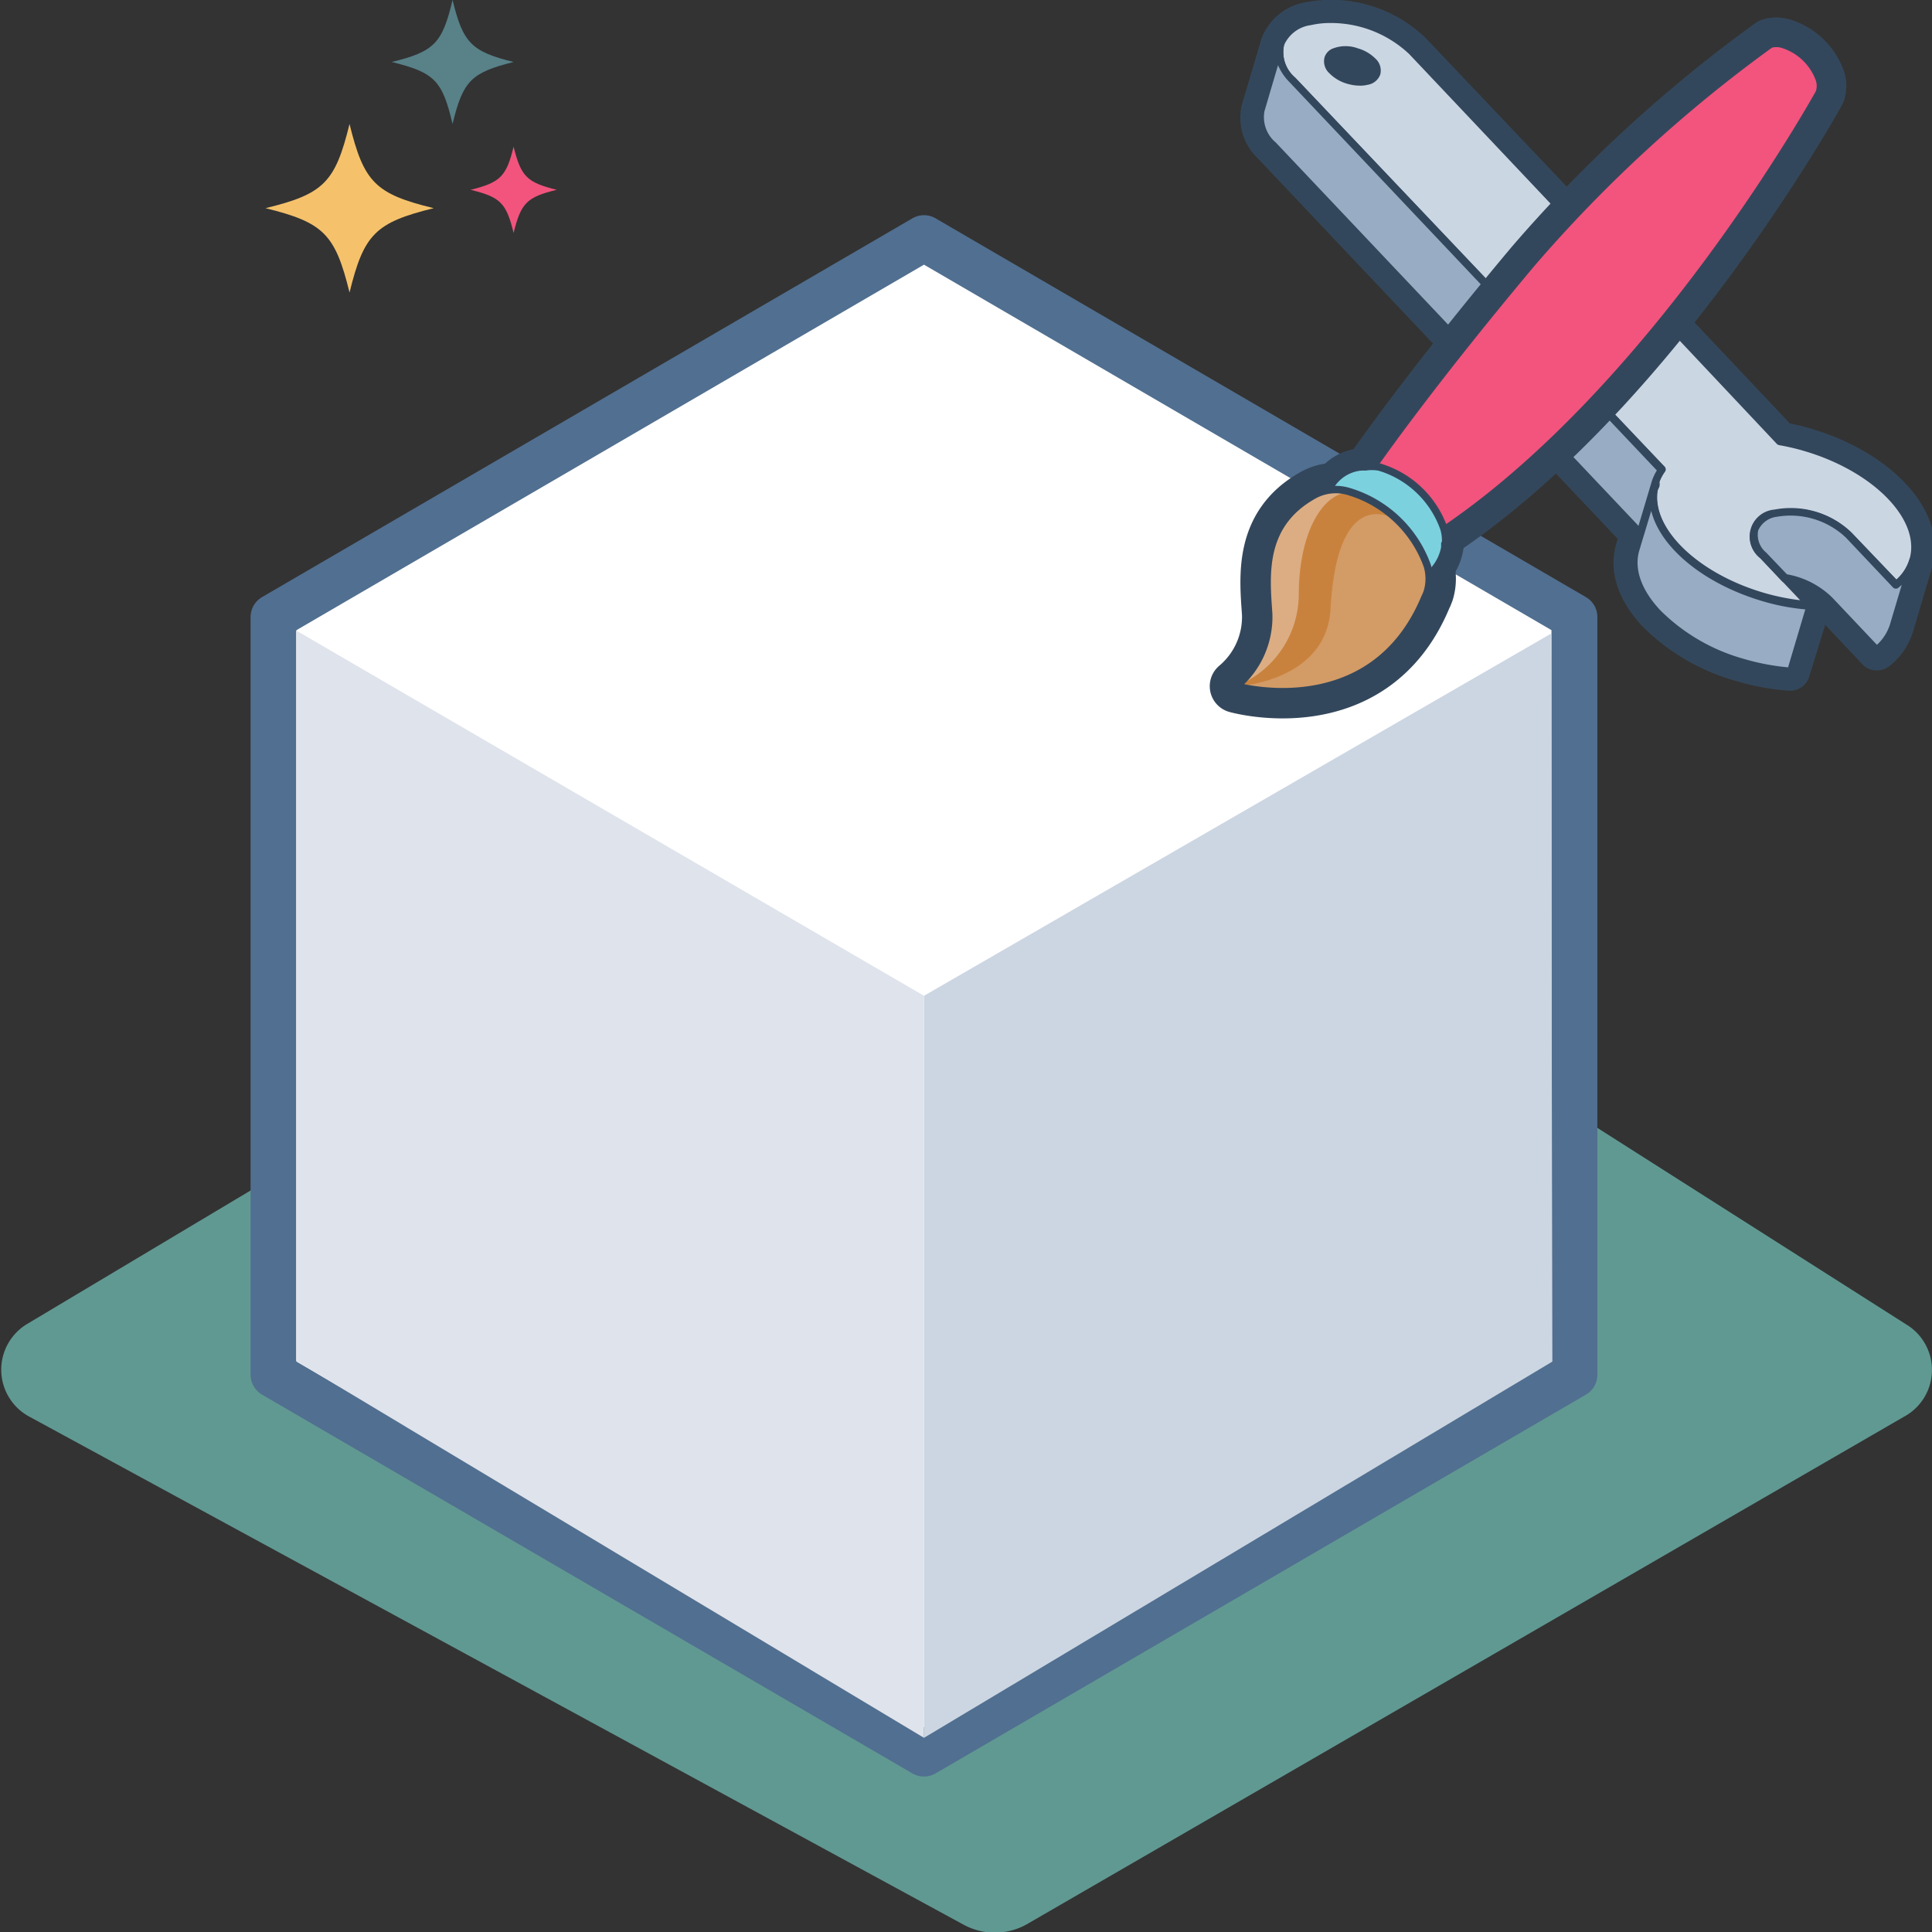 <svg xmlns="http://www.w3.org/2000/svg" viewBox="0 0 120 120" width="120" height="120">
    <rect x="0" y="0" width="120" height="120" fill="#333333" stroke="none"/>
    <defs>
        <style>
            .o{stroke-linecap:round;stroke-linejoin:round}.f,.h{fill-rule:evenodd}.f{fill:#f2547d}.h{fill:#98acc3}.i{fill:#33475c}.o{fill:none;stroke:#33475c;stroke-width:.46px}
        </style>
    </defs>
    <path d="M1.84 88l58 31.54a4.06 4.06 0 0 0 3.9 0L118.25 88a3.3 3.3 0 0 0 .13-5.75l-54.5-34.68a4 4 0 0 0-4.17 0l-58 34.65A3.31 3.31 0 0 0 1.84 88z" fill="#7fded2" opacity=".6"/>
    <path stroke-linecap="round" stroke-linejoin="round" stroke="#516f90" stroke-width="2.85" fill="#fff" d="M57.39 14.79l-40.4 23.53v47.07l40.4 23.53 40.4-23.53V38.32l-40.4-23.53z"/>
    <path fill-rule="evenodd" fill="#ccd6e2" d="M96.33 39.36L57.39 61.85v46.09l39.03-23.37-.09-45.21z"/>
    <path fill="#dfe3eb" fill-rule="evenodd" d="M18.39 39.16l39 22.69v46.09l-39-23.41V39.16z"/>
    <path d="M16.49 12.93c3.61.89 4.33 1.61 5.22 5.24.89-3.63 1.61-4.35 5.23-5.24-3.62-.88-4.34-1.6-5.23-5.23-.89 3.63-1.6 4.35-5.22 5.23" fill="#f5c26b" fill-rule="evenodd"/>
    <path class="f" d="M29.23 11.79c1.85.45 2.22.82 2.67 2.68.46-1.86.82-2.23 2.68-2.68-1.86-.46-2.22-.83-2.68-2.68-.45 1.85-.82 2.22-2.67 2.68"/>
    <path d="M24.33 3.85C27 4.51 27.47 5 28.11 7.7c.65-2.7 1.17-3.19 3.79-3.85-2.62-.65-3.14-1.18-3.79-3.85-.64 2.67-1.11 3.2-3.78 3.85" fill="#7fd1de" fill-opacity=".5" fill-rule="evenodd"/>
    <path class="h" d="M83.74 5c-.82-.25-1.38-.84-1.23-1.31s.92-.67 1.75-.42 1.38.83 1.24 1.31-.93.66-1.76.42"/>
    <path class="i" d="M84.46 5.32a2.81 2.81 0 0 1-.79-.12 2.51 2.51 0 0 1-1.09-.64 1 1 0 0 1-.31-1 .88.88 0 0 1 .45-.52A2.19 2.19 0 0 1 84.33 3a2.49 2.49 0 0 1 1.09.63 1 1 0 0 1 .31 1 1 1 0 0 1-.8.64 1.84 1.84 0 0 1-.47.05zm-.92-1.95a1.17 1.17 0 0 0-.54.13.42.42 0 0 0-.21.23.56.56 0 0 0 .2.5 2 2 0 0 0 .87.5 2 2 0 0 0 1 .06c.24-.06.4-.17.44-.31a.55.55 0 0 0-.2-.51 2.1 2.1 0 0 0-.87-.5 2.57 2.57 0 0 0-.69-.1zM104.11 28.36L82.89 5.94l21.21 22.42.15.19a1.33 1.33 0 0 0-.14-.19zM113.27 36.71a.83.83 0 0 1 .13.14l-.06-.07z"/>
    <path class="i" d="M112.54 26.64a13 13 0 0 0-1.37-.34l-11.5-12.19-.07-.11L88.54 2.35A8.45 8.45 0 0 0 81.09.14a3.54 3.54 0 0 0-2.74 2.27l-1.21 4.07a3.47 3.47 0 0 0 1 3.37l22.34 23.62-.09.3c-.5 1.67.09 3.51 1.65 5.16a13.27 13.27 0 0 0 5.8 3.37 15.12 15.12 0 0 0 3.28.6h.08a1.22 1.22 0 0 0 1.17-.87l1.25-4.03v-.13a1.5 1.5 0 0 0 0-.22 1.94 1.94 0 0 0 0-.24c0-.06 0-.11-.05-.16a.36.36 0 0 0 0-.09 1.06 1.06 0 0 0-.11-.21v-.06a.83.83 0 0 0-.13-.14l-2.87-3a1.77 1.77 0 0 1-.28-.4.85.85 0 0 1 .45-.21 4.05 4.05 0 0 1 3.38 1l2.94 3.12a1.21 1.21 0 0 0 1.65.1 4.28 4.28 0 0 0 1.4-2.2 4.17 4.17 0 0 0 .17-1.16c0-2.94-3.09-6-7.63-7.36zM80.68 3.1c.07-.23.45-.47 1-.59a2.27 2.27 0 0 1 .25-.06 1.87 1.87 0 0 0-.56.86 1.81 1.81 0 0 0 0 1l-.17-.18a2.15 2.15 0 0 1-.36-.49.41.41 0 0 1-.06-.11.79.79 0 0 1-.07-.3s-.03-.1-.03-.13zM80 8.18c-.44-.46-.54-.82-.48-1l.3-1 22 23.22c0 .1-.07.2-.1.3l-.32 1.07zm30.41 32.19a12.7 12.7 0 0 1-1.78-.41 10.85 10.85 0 0 1-4.74-2.71 3.1 3.1 0 0 1-1.09-2.78l.06-.18.09.12c.18.21.37.42.58.63s.21.21.32.3a2.74 2.74 0 0 0 .36.32l.31.25a11.25 11.25 0 0 0 .94.67l.84.48c.25.14.52.28.79.4l1.11.45c.31.12.62.22.95.32a15.8 15.8 0 0 0 1.78.41zm7.31-5.9l-2-2.06A6.38 6.38 0 0 0 110 30.7a2.87 2.87 0 0 0-2.21 1.86 2.83 2.83 0 0 0 .84 2.78l.2.23a2.87 2.87 0 0 1-.37-.15c-.2-.08-.39-.16-.57-.25a10.38 10.38 0 0 1-1.55-.91l-.45-.33a4.32 4.32 0 0 1-.39-.34 4 4 0 0 1-.36-.35 3.25 3.25 0 0 1-.31-.35 2.06 2.06 0 0 1-.27-.35 2.84 2.84 0 0 1-.22-.35 1.53 1.53 0 0 1-.16-.31v-.05c0-.05-.08-.22-.11-.32a.59.59 0 0 1-.05-.22.32.32 0 0 1 0-.14 1.33 1.33 0 0 1 0-.28 1.78 1.78 0 0 1 .07-.47 1.71 1.71 0 0 1 .24-.49 1.21 1.21 0 0 0 0-1.35l-.15-.19L82.89 5.94a3.41 3.41 0 0 0 .5.19 3.47 3.47 0 0 0 1.77.08 2 2 0 0 0 1.5-1.31 1.72 1.72 0 0 0 0-1l.11.1 11 11.6.07.08 11.85 12.55a1.15 1.15 0 0 0 .68.37 11.1 11.1 0 0 1 1.49.35c4.02 1.22 6.3 3.89 5.81 5.52z"/>
    <path class="i" d="M116.56 41.64a1.2 1.2 0 0 1-.88-.38l-2.94-3.11a3.92 3.92 0 0 0-2.08-1 1.24 1.24 0 0 1-.67-.37l-1.35-1.42A2.64 2.64 0 0 1 110 30.7a6.39 6.39 0 0 1 5.7 1.71l2 2.06a1.22 1.22 0 1 1 2.33.69l-1.21 4.08a4.39 4.39 0 0 1-1.46 2.13 1.25 1.25 0 0 1-.8.27zm-5.07-6.81a6.11 6.11 0 0 1 3 1.65l2 2.06.42-1.38-2.91-3.08a4 4 0 0 0-3.38-1 .85.85 0 0 0-.45.21 1.63 1.63 0 0 0 .28.39z"/>
    <path class="i" d="M108.48 35.43a2.87 2.87 0 0 0 .37.15zm-.62-.27a12 12 0 0 1-1.55-.91 10.38 10.38 0 0 0 1.55.91z"/>
    <path d="M83.74 5c-.82-.25-1.38-.84-1.23-1.31s.92-.67 1.75-.42 1.38.83 1.24 1.31-.93.66-1.76.42m28.45 22.8a14.68 14.68 0 0 0-1.63-.38L98.71 14.87 96 12l-8.34-8.82a7.26 7.26 0 0 0-6.29-1.86 2.31 2.31 0 0 0-1.85 1.44A2.27 2.27 0 0 0 80.28 5l11 11.68 11.94 12.52a2.93 2.93 0 0 0-.42.85c-.76 2.55 2.21 5.69 6.64 7a13.41 13.41 0 0 0 3 .55l-2.93-3.1c-1-1.1-.7-2.27.77-2.62a5.19 5.19 0 0 1 4.54 1.35l2.94 3.11a3.09 3.09 0 0 0 1.06-1.53c.76-2.56-2.21-5.7-6.64-7" fill="#cbd6e3" fill-rule="evenodd"/>
    <path class="i" d="M112.45 37.86a13.44 13.44 0 0 1-3.07-.56c-4.55-1.35-7.6-4.63-6.8-7.31a3 3 0 0 1 .34-.76L80.1 5.11a2.5 2.5 0 0 1-.82-2.42 2.54 2.54 0 0 1 2-1.6A7.36 7.36 0 0 1 87.83 3l11.06 11.7 11.76 12.45a15.1 15.1 0 0 1 1.58.38c4.55 1.36 7.6 4.64 6.81 7.32a3.42 3.42 0 0 1-1.15 1.65.25.25 0 0 1-.33 0l-2.94-3.11a5 5 0 0 0-4.3-1.29 1.45 1.45 0 0 0-1.15.86 1.41 1.41 0 0 0 .5 1.36l2.93 3.1a.25.25 0 0 1-.18.42zM82.63 1.43a5.19 5.19 0 0 0-1.2.13 2.11 2.11 0 0 0-1.68 1.26 2.07 2.07 0 0 0 .7 2L103.4 29a.24.24 0 0 1 0 .31 2.57 2.57 0 0 0-.38.78c-.73 2.42 2.18 5.43 6.47 6.71a13.87 13.87 0 0 0 2.32.48l-2.49-2.63a1.68 1.68 0 0 1 .9-3 5.42 5.42 0 0 1 4.78 1.43l2.79 2.92a2.74 2.74 0 0 0 .81-1.26c.72-2.42-2.18-5.43-6.48-6.71a13.87 13.87 0 0 0-1.61-.38.31.31 0 0 1-.14-.07L98.53 15l-11-11.64a7.08 7.08 0 0 0-4.9-1.93zm1.83 3.89a2.81 2.81 0 0 1-.79-.12 2.51 2.51 0 0 1-1.09-.64 1 1 0 0 1-.31-1 .88.88 0 0 1 .45-.52A2.19 2.19 0 0 1 84.33 3a2.49 2.49 0 0 1 1.09.63 1 1 0 0 1 .31 1 1 1 0 0 1-.8.64 1.84 1.84 0 0 1-.47.05zm-.92-1.95a1.17 1.17 0 0 0-.54.13.42.42 0 0 0-.21.23.56.56 0 0 0 .2.5 2 2 0 0 0 .87.5 2 2 0 0 0 1 .06c.24-.06.4-.17.44-.31a.55.55 0 0 0-.2-.51 2.1 2.1 0 0 0-.87-.5 2.57 2.57 0 0 0-.69-.1z"/>
    <path class="h" d="M113.62 37.32l2.94 3.1a3.16 3.16 0 0 0 1.06-1.53l1.21-4.07a3.09 3.09 0 0 1-1.06 1.53l-2.94-3.11a5.19 5.19 0 0 0-4.54-1.35c-1.47.35-1.81 1.52-.77 2.62l1.35 1.43a5.05 5.05 0 0 1 2.75 1.38"/>
    <path class="i" d="M116.56 40.67a.25.25 0 0 1-.18-.08l-2.94-3.11a4.87 4.87 0 0 0-2.61-1.3.37.37 0 0 1-.14-.07l-1.35-1.43a1.68 1.68 0 0 1 .9-3 5.42 5.42 0 0 1 4.76 1.4l2.79 2.92a2.74 2.74 0 0 0 .81-1.26.25.25 0 0 1 .3-.17.26.26 0 0 1 .17.31L117.85 39a3.35 3.35 0 0 1-1.14 1.65.22.22 0 0 1-.15.02zm-5.57-5a5.36 5.36 0 0 1 2.81 1.44l2.78 2.94a2.91 2.91 0 0 0 .81-1.27l.73-2.45-.2.17a.25.25 0 0 1-.33 0l-2.94-3.11a5 5 0 0 0-4.3-1.29 1.45 1.45 0 0 0-1.15.86 1.43 1.43 0 0 0 .5 1.36z"/>
    <path class="h" d="M109.44 37.06c-4.43-1.32-7.4-4.46-6.64-7l-1.21 4.07c-.76 2.56 2.21 5.7 6.64 7a14 14 0 0 0 3 .56l1.21-4.08a13.41 13.41 0 0 1-3-.55"/>
    <path class="i" d="M111.24 41.93a14.39 14.39 0 0 1-3.07-.56 12.31 12.31 0 0 1-5.37-3.11c-1.32-1.39-1.83-2.89-1.43-4.21l1.2-4.05a.25.25 0 0 1 .3-.17.26.26 0 0 1 .17.31c-.72 2.42 2.18 5.43 6.47 6.71a14.22 14.22 0 0 0 3 .54.22.22 0 0 1 .18.1.23.23 0 0 1 0 .21l-1.22 4.07a.23.23 0 0 1-.23.16zm-8.68-10.2l-.74 2.46c-.34 1.15.13 2.47 1.32 3.73a11.82 11.82 0 0 0 5.16 3 14.29 14.29 0 0 0 2.76.53l1.07-3.6a13.6 13.6 0 0 1-2.76-.54c-3.59-1.09-6.25-3.31-6.81-5.58z"/>
    <path d="M102.8 30.05v.24a2 2 0 0 1 0-.24" fill-rule="evenodd" fill="#fff"/>
    <path class="i" d="M102.75 30.51a.23.23 0 0 1-.2-.26 1.68 1.68 0 0 1 .06-.27.25.25 0 0 1 .3-.17.26.26 0 0 1 .17.31c0 .06 0 .12-.05.18a.26.26 0 0 1-.28.21z"/>
    <path class="h" d="M102.8 30.05a2.7 2.7 0 0 1 .42-.85L91.33 16.63 80.28 5a2.27 2.27 0 0 1-.76-2.19L78.3 6.83A2.32 2.32 0 0 0 79.06 9l11.06 11.7 11.76 12.44z"/>
    <path class="i" d="M101.88 33.38a.23.23 0 0 1-.17-.08L78.89 9.19a2.51 2.51 0 0 1-.82-2.43l1.21-4.07a.25.25 0 0 1 .31-.17.26.26 0 0 1 .16.31 2.06 2.06 0 0 0 .7 2L103.4 29a.25.25 0 0 1 0 .31 2.57 2.57 0 0 0-.38.78l-.92 3.09a.26.26 0 0 1-.18.16zM79.38 4.05l-.84 2.85a2.05 2.05 0 0 0 .7 1.95l22.53 23.81.8-2.68a3 3 0 0 1 .34-.76L80.1 5.11a3.44 3.44 0 0 1-.72-1.06zm23.42 26z"/>
    <path d="M113 4.92a3.54 3.54 0 0 0-2.29-2.17 1.35 1.35 0 0 0-.75 0 86.29 86.29 0 0 0-14.84 13.63c-6.65 7.93-10 12.83-10 12.83l4 4.09C102.7 24.44 113 5.75 113 5.75a1.3 1.3 0 0 0 0-.83z" stroke-width="3.22" fill="none" stroke="#33475c" stroke-linecap="round" stroke-linejoin="round"/>
    <path d="M89.78 33.79a2.5 2.5 0 0 0-.11-1 6.09 6.09 0 0 0-4-3.78 2.67 2.67 0 0 0-.87-.01 1.52 1.52 0 0 0-.21 0h-.06a2.49 2.49 0 0 0-2.23 2.16l2.52 2.31a6.32 6.32 0 0 0 .6.56l2.38 2.2A2.86 2.86 0 0 0 89.74 34v-.13a.62.62 0 0 0 0-.09z" stroke-width="2.31" fill="none" stroke="#33475c" stroke-linecap="round" stroke-linejoin="round"/>
    <path d="M81.55 30.79c-3.25 1.84-2.91 5-2.75 7.32a5.62 5.62 0 0 1-2 4.51s8.43 2.4 11.71-5.53a1 1 0 0 0 .07-.15l.07-.18a2.82 2.82 0 0 0 0-1.62 7.44 7.44 0 0 0-4.87-4.61 2.8 2.8 0 0 0-2.23.26z" stroke-width="3.32" fill="none" stroke="#33475c" stroke-linecap="round" stroke-linejoin="round"/>
    <path class="f" d="M113 4.92a3.54 3.54 0 0 0-2.29-2.17 1.35 1.35 0 0 0-.75 0 86.29 86.29 0 0 0-14.84 13.63c-6.65 7.93-10 12.83-10 12.83l4 4.09C102.7 24.44 113 5.75 113 5.75a1.3 1.3 0 0 0 0-.83"/>
    <path class="o" d="M113 4.92a3.54 3.54 0 0 0-2.29-2.17 1.35 1.35 0 0 0-.75 0 86.29 86.29 0 0 0-14.84 13.63c-6.65 7.93-10 12.83-10 12.83l4 4.09C102.7 24.44 113 5.75 113 5.75a1.3 1.3 0 0 0 0-.83z"/>
    <path d="M89.78 33.79a2.5 2.5 0 0 0-.11-1 6.09 6.09 0 0 0-4-3.78 2.67 2.67 0 0 0-.87-.01 1.52 1.52 0 0 0-.21 0h-.06a2.49 2.49 0 0 0-2.23 2.16l2.52 2.31a6.32 6.32 0 0 0 .6.56l2.38 2.2A2.86 2.86 0 0 0 89.74 34v-.13a.62.62 0 0 0 0-.09" fill="#7cd1df" fill-rule="evenodd"/>
    <path class="o" d="M89.78 33.79a2.5 2.5 0 0 0-.11-1 6.09 6.09 0 0 0-4-3.78 2.67 2.67 0 0 0-.87-.01 1.52 1.52 0 0 0-.21 0h-.06a2.49 2.49 0 0 0-2.23 2.16l2.52 2.31a6.32 6.32 0 0 0 .6.56l2.38 2.2A2.86 2.86 0 0 0 89.74 34v-.13a.62.62 0 0 0 0-.09z"/>
    <path d="M81.55 30.79c-3.25 1.84-2.91 5-2.75 7.32a5.62 5.62 0 0 1-2 4.51s8.43 2.4 11.71-5.53a1 1 0 0 0 .07-.15l.07-.18a2.82 2.82 0 0 0 0-1.62 7.44 7.44 0 0 0-4.87-4.61 2.8 2.8 0 0 0-2.14.27" fill="#dcad83" fill-rule="evenodd"/>
    <path d="M88.49 37.09a1 1 0 0 0 .07-.15l.07-.18a2.82 2.82 0 0 0 0-1.62A7.5 7.5 0 0 0 84 30.62c-1.49-.26-3.28 1.94-3.33 6.18a6.17 6.17 0 0 1-3.9 5.82s8.43 2.4 11.71-5.53" fill="#c9823d" fill-rule="evenodd"/>
    <path d="M88.49 37.09a1 1 0 0 0 .07-.15l.07-.18a2.82 2.82 0 0 0 0-1.62 6.72 6.72 0 0 0-1.77-2.76c-1-.68-3.83-1.55-4.22 5.44-.25 4.51-5.79 4.81-5.79 4.81s8.43 2.4 11.71-5.53" fill="#d39b66" fill-rule="evenodd"/>
    <path class="o" d="M81.55 30.79c-3.25 1.84-2.91 5-2.75 7.32a5.62 5.62 0 0 1-2 4.51s8.43 2.4 11.71-5.53a1 1 0 0 0 .07-.15l.07-.18a2.82 2.82 0 0 0 0-1.62 7.44 7.44 0 0 0-4.87-4.61 2.8 2.8 0 0 0-2.23.26z"/>
</svg>
